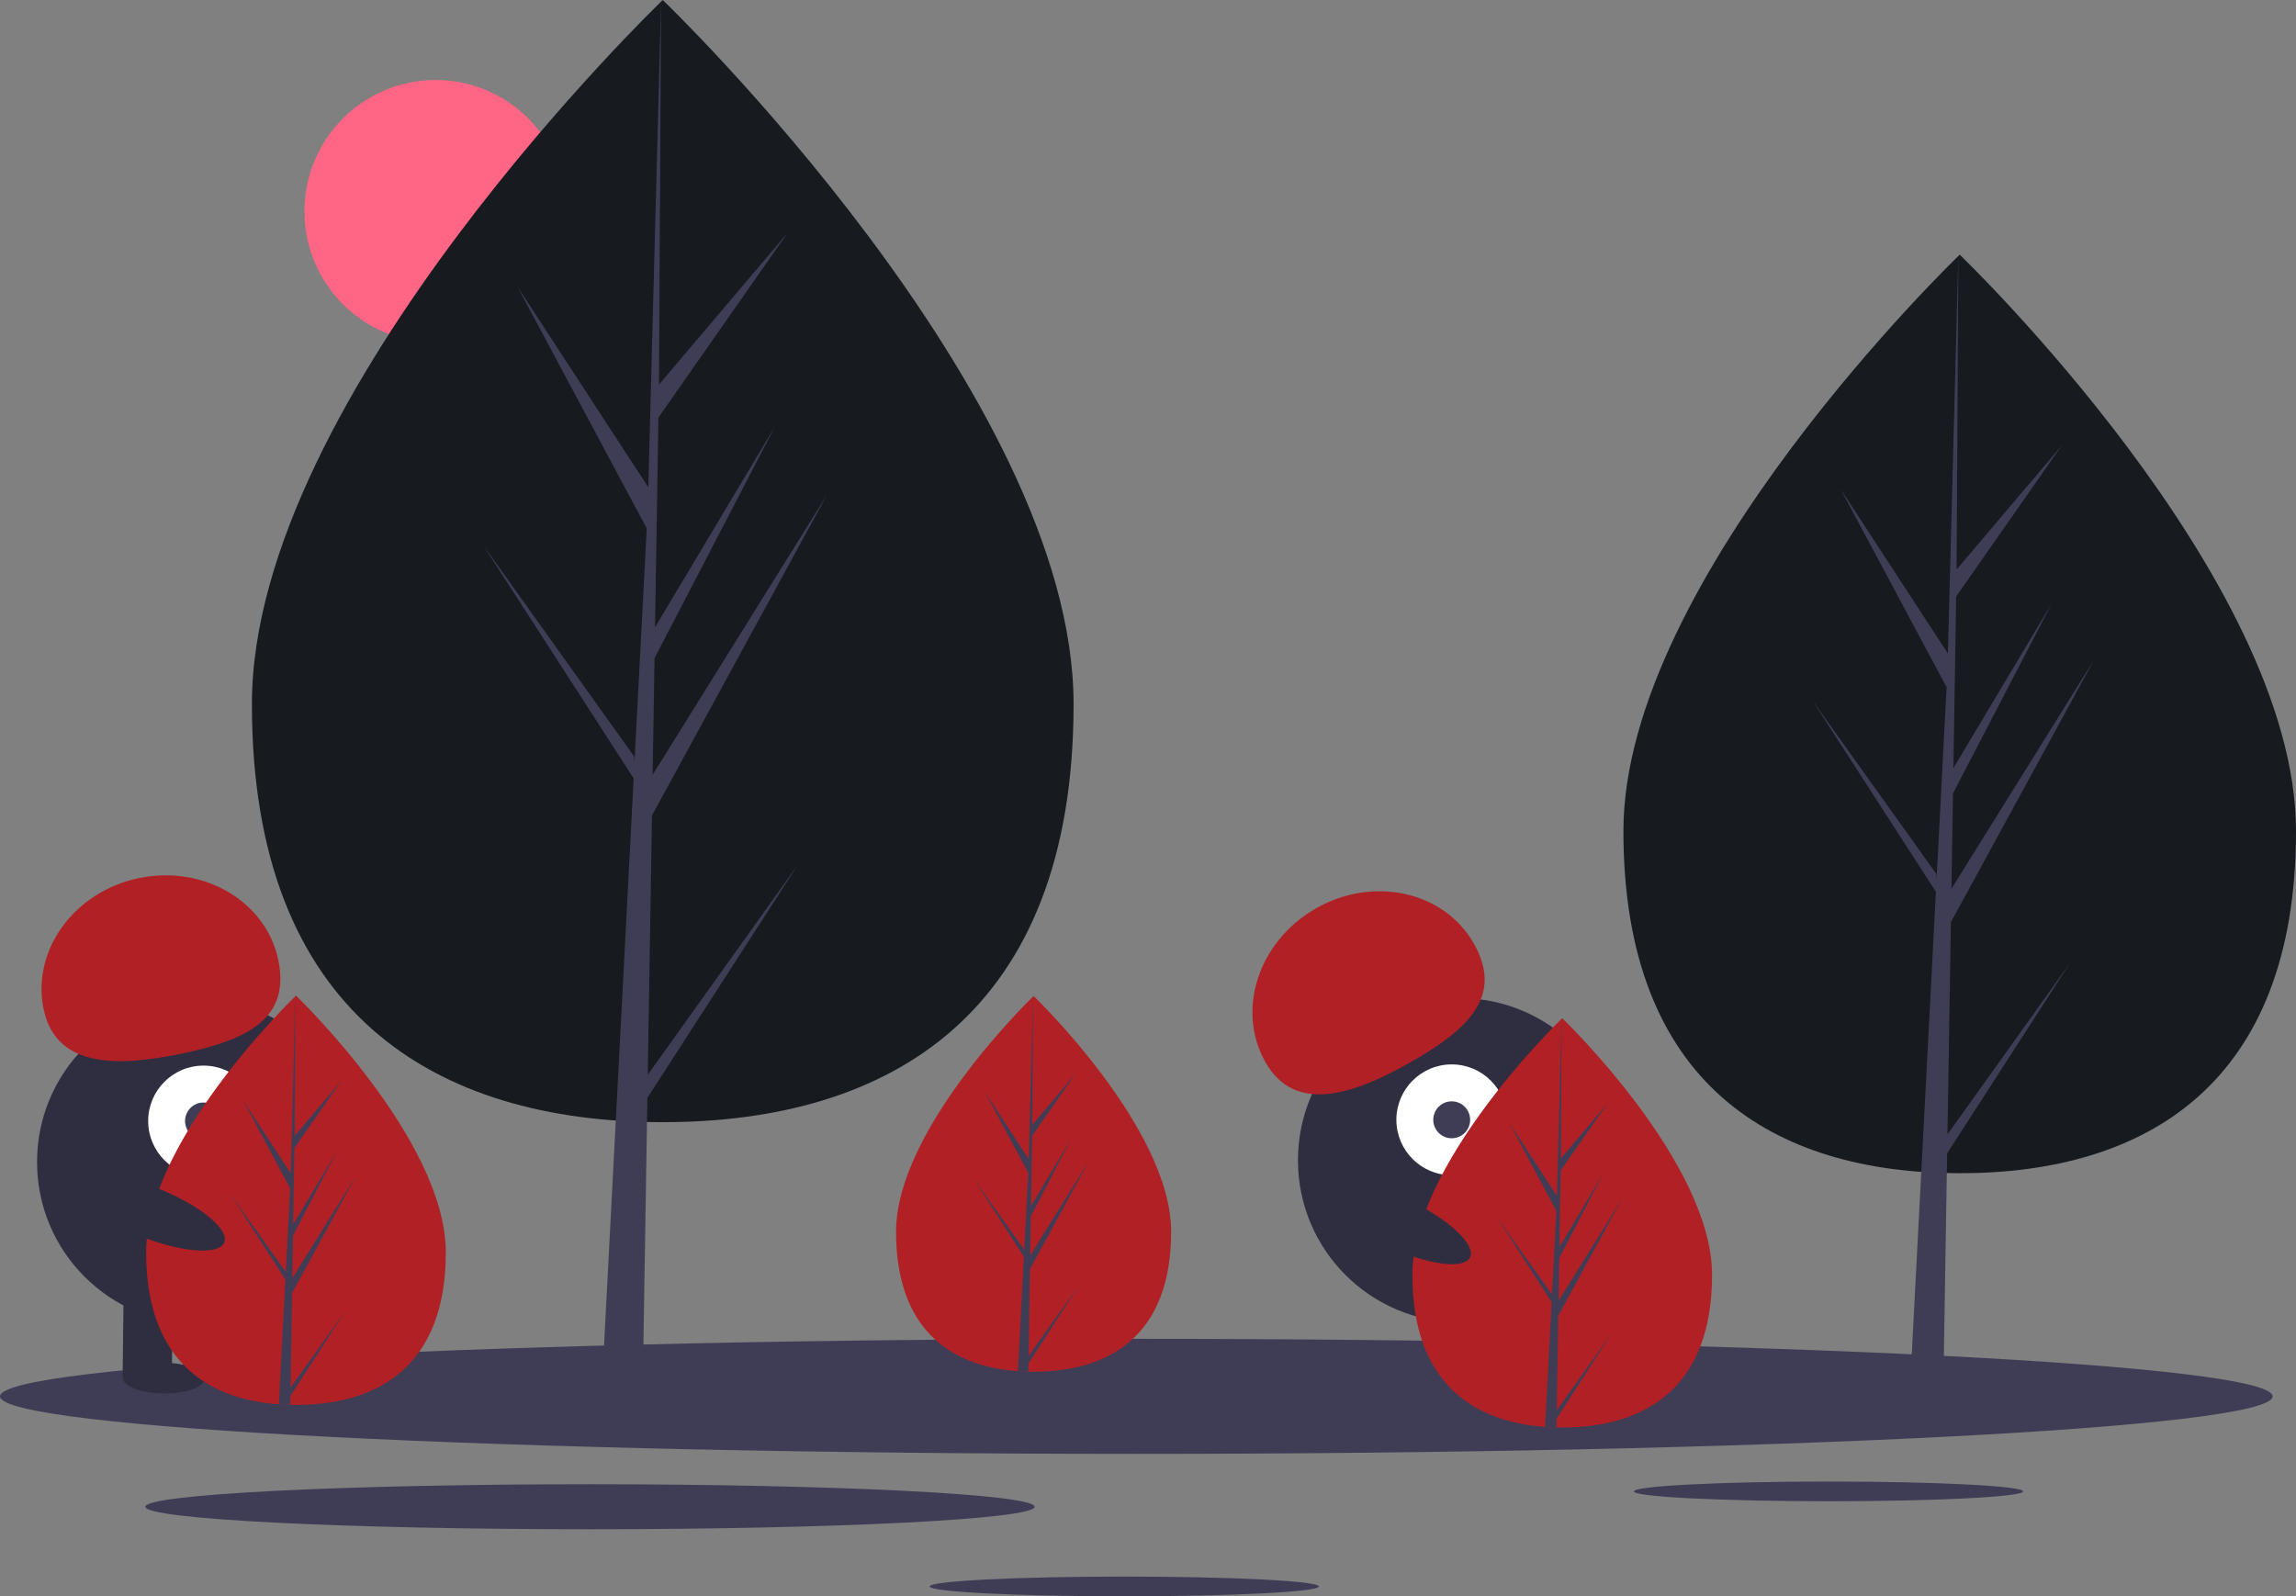 <svg width="535" height="372" viewBox="0 0 535 372" fill="none" xmlns="http://www.w3.org/2000/svg">
<rect x="0" y="0" width="535" height="372" fill="#808080" stroke="none"/>
<g clip-path="url(#clip0_13_1627)">
<path d="M101.497 79.86C118.372 79.86 132.052 66.157 132.052 49.255C132.052 32.352 118.372 18.65 101.497 18.65C84.622 18.65 70.942 32.352 70.942 49.255C70.942 66.157 84.622 79.86 101.497 79.86Z" fill="#FF6584"/>
<path d="M250.16 164.081C250.16 236.295 207.3 261.509 154.429 261.509C101.558 261.509 58.697 236.295 58.697 164.081C58.697 91.867 154.429 0 154.429 0C154.429 0 250.16 91.867 250.16 164.081Z" fill="#171A1F"/>
<path d="M150.941 250.463L151.922 190.026L192.725 115.258L152.076 180.546L152.516 153.371L180.638 99.277L152.633 146.18L153.425 97.305L183.538 54.239L153.55 89.619L154.045 0L150.933 118.64L151.188 113.745L120.573 66.807L150.698 123.141L147.845 177.725L147.76 176.277L112.465 126.881L147.653 181.395L147.296 188.221L147.232 188.324L147.262 188.885L140.024 327.371H149.694L150.854 255.84L185.956 201.459L150.941 250.463Z" fill="#3F3D56"/>
<path d="M535 193.658C535 252.768 499.917 273.407 456.639 273.407C413.362 273.407 378.279 252.768 378.279 193.658C378.279 134.547 456.639 59.35 456.639 59.35C456.639 59.35 535 134.547 535 193.658Z" fill="#171A1F"/>
<path d="M453.785 264.365L454.587 214.895L487.986 153.694L454.713 207.135L455.074 184.891L478.093 140.612L455.169 179.005L455.818 138.998L480.467 103.747L455.92 132.708L456.326 59.35L453.778 156.462L453.987 152.456L428.926 114.034L453.585 160.146L451.25 204.826L451.181 203.64L422.29 163.207L451.093 207.83L450.801 213.418L450.749 213.502L450.773 213.961L444.848 327.318H452.764L453.713 268.767L482.446 224.253L453.785 264.365Z" fill="#3F3D56"/>
<path d="M264.777 338.812C411.009 338.812 529.554 332.809 529.554 325.406C529.554 318.002 411.009 312 264.777 312C118.545 312 0 318.002 0 325.406C0 332.809 118.545 338.812 264.777 338.812Z" fill="#3F3D56"/>
<path d="M426.076 349.851C451.123 349.851 471.426 348.823 471.426 347.555C471.426 346.287 451.123 345.259 426.076 345.259C401.03 345.259 380.726 346.287 380.726 347.555C380.726 348.823 401.03 349.851 426.076 349.851Z" fill="#3F3D56"/>
<path d="M261.973 372C287.019 372 307.323 370.972 307.323 369.704C307.323 368.436 287.019 367.408 261.973 367.408C236.927 367.408 216.623 368.436 216.623 369.704C216.623 370.972 236.927 372 261.973 372Z" fill="#3F3D56"/>
<path d="M137.472 356.378C194.693 356.378 241.08 354.03 241.08 351.133C241.08 348.235 194.693 345.887 137.472 345.887C80.251 345.887 33.864 348.235 33.864 351.133C33.864 354.03 80.251 356.378 137.472 356.378Z" fill="#3F3D56"/>
<path d="M46.35 308.568C67.181 308.568 84.067 291.655 84.067 270.791C84.067 249.926 67.181 233.013 46.35 233.013C25.52 233.013 8.634 249.926 8.634 270.791C8.634 291.655 25.52 308.568 46.35 308.568Z" fill="#2F2E41"/>
<path d="M40.273 300.37L28.815 300.234L28.573 320.796L40.031 320.931L40.273 300.37Z" fill="#2F2E41"/>
<path d="M63.188 300.64L51.73 300.505L51.488 321.066L62.946 321.201L63.188 300.64Z" fill="#2F2E41"/>
<path d="M47.666 321.26C47.69 319.279 43.434 317.623 38.161 317.561C32.888 317.499 28.594 319.054 28.571 321.034C28.547 323.015 32.803 324.671 38.076 324.733C43.35 324.796 47.643 323.24 47.666 321.26Z" fill="#2F2E41"/>
<path d="M70.587 321.052C70.61 319.072 66.354 317.416 61.081 317.353C55.808 317.291 51.514 318.846 51.491 320.827C51.468 322.807 55.724 324.464 60.997 324.526C66.27 324.588 70.564 323.033 70.587 321.052Z" fill="#2F2E41"/>
<path d="M47.418 274.15C54.537 274.15 60.308 268.369 60.308 261.239C60.308 254.108 54.537 248.327 47.418 248.327C40.298 248.327 34.527 254.108 34.527 261.239C34.527 268.369 40.298 274.15 47.418 274.15Z" fill="white"/>
<path d="M47.418 265.542C49.791 265.542 51.715 263.615 51.715 261.238C51.715 258.861 49.791 256.935 47.418 256.935C45.044 256.935 43.121 258.861 43.121 261.238C43.121 263.615 45.044 265.542 47.418 265.542Z" fill="#3F3D56"/>
<path d="M10.18 235.229C7.295 221.533 17.192 207.845 32.285 204.656C47.378 201.467 61.951 209.984 64.836 223.68C67.72 237.377 57.685 242.297 42.592 245.486C27.499 248.675 13.064 248.925 10.18 235.229Z" fill="#B12025"/>
<path d="M103.884 291.866C103.884 318.203 88.253 327.4 68.97 327.4C68.523 327.4 68.077 327.395 67.632 327.385C66.739 327.365 65.854 327.323 64.979 327.263C47.577 326.029 34.056 316.36 34.056 291.866C34.056 266.517 66.396 234.532 68.825 232.165L68.83 232.16C68.923 232.069 68.97 232.024 68.97 232.024C68.97 232.024 103.884 265.529 103.884 291.866Z" fill="#B12025"/>
<path d="M67.698 323.37L80.468 305.498L67.666 325.333L67.632 327.385C66.739 327.365 65.854 327.323 64.979 327.263L66.356 300.913L66.345 300.708L66.368 300.67L66.498 298.181L53.665 278.298L66.539 296.315L66.568 296.843L67.609 276.934L56.621 256.388L67.743 273.44L68.825 232.165L68.83 232.024V232.16L68.649 264.709L79.587 251.805L68.604 267.512L68.315 285.338L78.528 268.231L68.272 287.961L68.111 297.87L82.937 274.06L68.055 301.328L67.698 323.37Z" fill="#3F3D56"/>
<path d="M340.159 308.16C360.989 308.16 377.876 291.246 377.876 270.382C377.876 249.518 360.989 232.604 340.159 232.604C319.329 232.604 302.442 249.518 302.442 270.382C302.442 291.246 319.329 308.16 340.159 308.16Z" fill="#2F2E41"/>
<path d="M343.378 300.408L332.426 303.78L338.456 323.435L349.409 320.064L343.378 300.408Z" fill="#2F2E41"/>
<path d="M365.283 293.668L354.33 297.039L360.361 316.694L371.314 313.323L365.283 293.668Z" fill="#2F2E41"/>
<path d="M348.705 324.282C353.746 322.731 357.362 319.938 356.781 318.044C356.2 316.151 351.643 315.874 346.602 317.426C341.561 318.977 337.945 321.77 338.526 323.664C339.107 325.557 343.665 325.834 348.705 324.282Z" fill="#2F2E41"/>
<path d="M370.471 317.082C375.511 315.53 379.127 312.738 378.546 310.844C377.965 308.951 373.408 308.674 368.367 310.226C363.326 311.777 359.711 314.57 360.292 316.463C360.872 318.357 365.43 318.634 370.471 317.082Z" fill="#2F2E41"/>
<path d="M338.267 273.871C345.386 273.871 351.157 268.09 351.157 260.959C351.157 253.828 345.386 248.048 338.267 248.048C331.147 248.048 325.376 253.828 325.376 260.959C325.376 268.09 331.147 273.871 338.267 273.871Z" fill="white"/>
<path d="M338.267 265.263C340.64 265.263 342.564 263.336 342.564 260.959C342.564 258.582 340.64 256.655 338.267 256.655C335.894 256.655 333.97 258.582 333.97 260.959C333.97 263.336 335.894 265.263 338.267 265.263Z" fill="#3F3D56"/>
<path d="M294.883 247.565C287.965 235.403 293.222 219.344 306.625 211.696C320.027 204.048 336.5 207.707 343.418 219.869C350.336 232.032 342.276 239.783 328.874 247.431C315.471 255.079 301.801 259.727 294.883 247.565Z" fill="#B12025"/>
<path d="M272.893 287.043C272.893 311.22 258.545 319.661 240.843 319.661C240.433 319.661 240.024 319.657 239.615 319.648C238.795 319.63 237.983 319.591 237.18 319.536C221.205 318.404 208.794 309.528 208.794 287.043C208.794 263.774 238.481 234.413 240.711 232.24L240.715 232.236C240.8 232.152 240.843 232.111 240.843 232.111C240.843 232.111 272.893 262.867 272.893 287.043Z" fill="#B12025"/>
<path d="M239.676 315.963L251.398 299.557L239.646 317.764L239.615 319.648C238.795 319.63 237.983 319.591 237.18 319.536L238.444 295.348L238.434 295.16L238.455 295.125L238.574 292.84L226.794 274.588L238.612 291.127L238.639 291.612L239.594 273.337L229.508 254.476L239.717 270.129L240.711 232.24L240.715 232.111V232.236L240.549 262.114L250.589 250.269L240.508 264.688L240.242 281.051L249.617 265.347L240.203 283.458L240.055 292.555L253.665 270.698L240.004 295.729L239.676 315.963Z" fill="#3F3D56"/>
<path d="M398.934 297.126C398.934 323.464 383.303 332.66 364.019 332.66C363.573 332.66 363.127 332.655 362.681 332.645C361.788 332.626 360.903 332.583 360.029 332.523C342.626 331.29 329.105 321.621 329.105 297.126C329.105 271.778 361.445 239.792 363.875 237.425L363.879 237.421C363.973 237.329 364.019 237.284 364.019 237.284C364.019 237.284 398.934 270.789 398.934 297.126Z" fill="#B12025"/>
<path d="M362.747 328.631L375.517 310.758L362.715 330.593L362.681 332.645C361.788 332.626 360.903 332.583 360.029 332.523L361.405 306.173L361.394 305.969L361.418 305.93L361.548 303.442L348.714 283.558L361.588 301.575L361.618 302.104L362.658 282.195L351.671 261.648L362.792 278.7L363.875 237.425L363.879 237.284V237.421L363.698 269.969L374.636 257.065L363.654 272.773L363.364 290.598L373.577 273.491L363.322 293.221L363.16 303.131L377.987 279.32L363.105 306.589L362.747 328.631Z" fill="#3F3D56"/>
<path d="M342.554 292.997C343.955 290.038 337.463 284.015 328.052 279.545C318.642 275.075 309.877 273.849 308.476 276.808C307.075 279.767 313.568 285.79 322.978 290.26C332.389 294.731 341.153 295.956 342.554 292.997Z" fill="#2F2E41"/>
<path d="M52.267 289.539C53.484 286.499 46.633 280.889 36.965 277.007C27.298 273.126 18.475 272.444 17.258 275.484C16.042 278.524 22.893 284.135 32.56 288.016C42.228 291.897 51.051 292.579 52.267 289.539Z" fill="#2F2E41"/>
</g>
<defs>
<clipPath id="clip0_13_1627">
<rect width="535" height="372" fill="white"/>
</clipPath>
</defs>
</svg>
